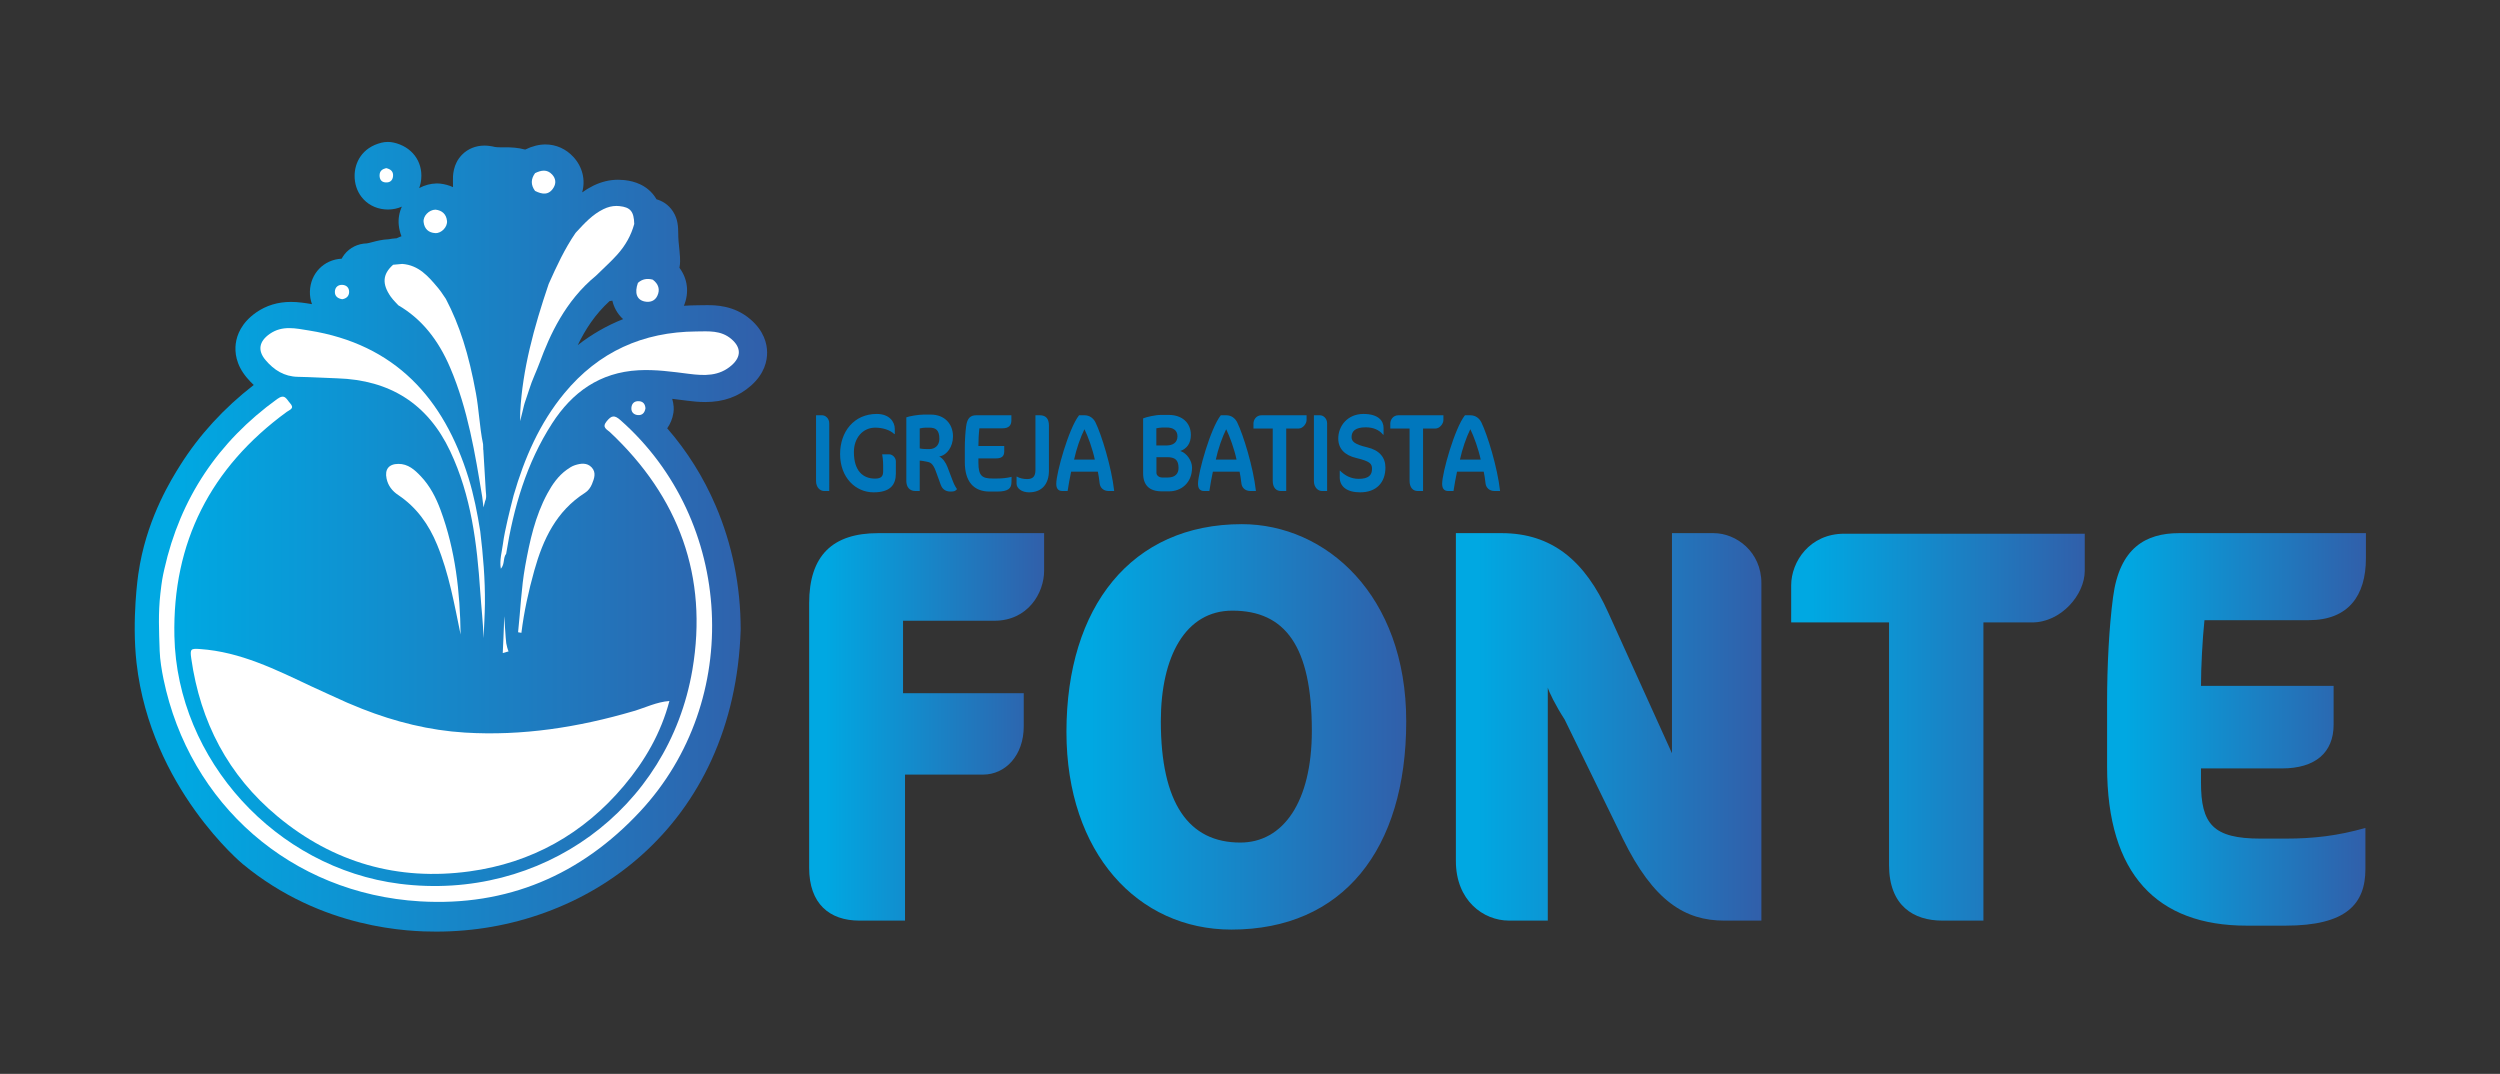 
<svg
   version="1.1"
   id="svg2"
   width="793.701"
   height="340.936"
   viewBox="0 0 793.701 340.936"
   sodipodi:docname="Logo Paulo Afonso Oficial.ai"
   xmlns:inkscape="http://www.inkscape.org/namespaces/inkscape"
   xmlns:sodipodi="http://sodipodi.sourceforge.net/DTD/sodipodi-0.dtd"
   xmlns="http://www.w3.org/2000/svg"
   xmlns:svg="http://www.w3.org/2000/svg">
  <rect x="0" y="0" width="793.701" height="340.936" fill="#333333" stroke="none"/>
  <defs
     id="defs6">
    <linearGradient
       x1="0"
       y1="0"
       x2="1"
       y2="0"
       gradientUnits="userSpaceOnUse"
       gradientTransform="matrix(55.962,0,0,-55.962,192.714,82.647)"
       spreadMethod="pad"
       id="linearGradient28">
      <stop
         style="stop-opacity:1;stop-color:#00a8e2"
         offset="0"
         id="stop22" />
      <stop
         style="stop-opacity:1;stop-color:#00a8e2"
         offset="0.071"
         id="stop24" />
      <stop
         style="stop-opacity:1;stop-color:#315faa"
         offset="1"
         id="stop26" />
    </linearGradient>
    <linearGradient
       x1="0"
       y1="0"
       x2="1"
       y2="0"
       gradientUnits="userSpaceOnUse"
       gradientTransform="matrix(80.926,0,0,-80.926,253.996,82.647)"
       spreadMethod="pad"
       id="linearGradient50">
      <stop
         style="stop-opacity:1;stop-color:#00a8e2"
         offset="0"
         id="stop44" />
      <stop
         style="stop-opacity:1;stop-color:#00a8e2"
         offset="0.071"
         id="stop46" />
      <stop
         style="stop-opacity:1;stop-color:#315faa"
         offset="1"
         id="stop48" />
    </linearGradient>
    <linearGradient
       x1="0"
       y1="0"
       x2="1"
       y2="0"
       gradientUnits="userSpaceOnUse"
       gradientTransform="matrix(72.762,0,0,-72.762,346.747,82.647)"
       spreadMethod="pad"
       id="linearGradient72">
      <stop
         style="stop-opacity:1;stop-color:#00a8e2"
         offset="0"
         id="stop66" />
      <stop
         style="stop-opacity:1;stop-color:#00a8e2"
         offset="0.071"
         id="stop68" />
      <stop
         style="stop-opacity:1;stop-color:#315faa"
         offset="1"
         id="stop70" />
    </linearGradient>
    <linearGradient
       x1="0"
       y1="0"
       x2="1"
       y2="0"
       gradientUnits="userSpaceOnUse"
       gradientTransform="matrix(69.923,0,0,-69.923,426.604,82.58)"
       spreadMethod="pad"
       id="linearGradient94">
      <stop
         style="stop-opacity:1;stop-color:#00a8e2"
         offset="0"
         id="stop88" />
      <stop
         style="stop-opacity:1;stop-color:#00a8e2"
         offset="0.071"
         id="stop90" />
      <stop
         style="stop-opacity:1;stop-color:#315faa"
         offset="1"
         id="stop92" />
    </linearGradient>
    <linearGradient
       x1="0"
       y1="0"
       x2="1"
       y2="0"
       gradientUnits="userSpaceOnUse"
       gradientTransform="matrix(61.641,0,0,-61.641,501.848,82.045)"
       spreadMethod="pad"
       id="linearGradient116">
      <stop
         style="stop-opacity:1;stop-color:#00a8e2"
         offset="0"
         id="stop110" />
      <stop
         style="stop-opacity:1;stop-color:#00a8e2"
         offset="0.071"
         id="stop112" />
      <stop
         style="stop-opacity:1;stop-color:#315faa"
         offset="1"
         id="stop114" />
    </linearGradient>
    <clipPath
       clipPathUnits="userSpaceOnUse"
       id="clipPath126">
      <path
         d="M 0,255.702 H 595.276 V 0 H 0 Z"
         id="path124" />
    </clipPath>
    <linearGradient
       x1="0"
       y1="0"
       x2="1"
       y2="0"
       gradientUnits="userSpaceOnUse"
       gradientTransform="matrix(150.623,0,0,-150.623,32.085,127.924)"
       spreadMethod="pad"
       id="linearGradient198">
      <stop
         style="stop-opacity:1;stop-color:#00a8e2"
         offset="0"
         id="stop192" />
      <stop
         style="stop-opacity:1;stop-color:#00a8e2"
         offset="0.071"
         id="stop194" />
      <stop
         style="stop-opacity:1;stop-color:#315faa"
         offset="1"
         id="stop196" />
    </linearGradient>
    <clipPath
       clipPathUnits="userSpaceOnUse"
       id="clipPath208">
      <path
         d="M 0,255.702 H 595.276 V 0 H 0 Z"
         id="path206" />
    </clipPath>
    <clipPath
       clipPathUnits="userSpaceOnUse"
       id="clipPath228">
      <path
         d="M 85.065,105.949 H 162.157 V 81.104 H 85.065 Z"
         id="path226" />
    </clipPath>
    <clipPath
       clipPathUnits="userSpaceOnUse"
       id="clipPath232">
      <path
         d="M 85.065,105.954 H 162.217 V 80.45 H 85.065 Z"
         id="path230" />
    </clipPath>
    <mask
       maskUnits="userSpaceOnUse"
       x="0"
       y="0"
       width="1"
       height="1"
       id="mask234">
      <g
         id="g260">
        <g
           clip-path="url(#clipPath228)"
           id="g258">
          <path
             d="m 85.065,105.954 h 77.151 V 80.45 H 85.065 Z"
             style="fill:#000000;fill-opacity:1;fill-rule:nonzero;stroke:none"
             id="path236" />
          <g
             id="g256">
            <g
               id="g238" />
            <g
               id="g254">
              <g
                 clip-path="url(#clipPath232)"
                 id="g252">
                <g
                   transform="translate(159.432,88.809)"
                   id="g242">
                  <path
                     d="m 0,0 c -3.02,-0.218 -5.725,-1.587 -8.568,-2.421 -13.119,-3.847 -26.46,-5.937 -40.14,-5.1 -8.441,0.515 -16.598,2.551 -24.474,5.652 -0.498,0.196 -0.947,0.447 -1.184,0.961 9.082,4.072 18.409,7.489 27.933,10.381 0.642,0.194 1.271,0.432 1.907,0.65 1.772,0.42 3.576,0.726 5.251,1.485 6.587,1.377 13.114,3.035 19.8,3.942 6.838,0.929 13.688,1.559 20.594,1.59 1.39,0.006 1.666,-0.319 1.596,-1.778 C 2.462,10.112 1.819,4.961 0,0"
                     style="fill:#ffffff;fill-opacity:1;fill-rule:nonzero;stroke:none"
                     id="path240" />
                </g>
                <g
                   transform="translate(103.109,46.815)"
                   id="g246">
                  <path
                     d="m 0,0 c -13.786,0 -26.4,4.663 -37.494,13.86 -11.601,9.618 -18.62,22.452 -20.861,38.145 -0.175,1.222 -0.25,2.066 0.263,2.656 0.427,0.493 1.072,0.56 1.648,0.56 0.298,0 0.657,-0.021 1.086,-0.051 9.17,-0.649 17.327,-4.505 25.215,-8.233 l 1.495,-0.706 c 1.689,-0.795 3.391,-1.562 5.093,-2.33 1.16,-0.521 2.321,-1.044 3.476,-1.575 0.604,-0.279 1.11,-0.464 1.617,-0.464 0.098,0 0.198,0.006 0.3,0.023 l 0.599,0.088 0.253,-0.551 c 0.103,-0.225 0.306,-0.373 0.747,-0.547 8.214,-3.234 16.365,-5.117 24.227,-5.598 1.968,-0.121 3.977,-0.181 5.971,-0.181 10.757,0 21.844,1.717 33.892,5.25 0.875,0.258 1.765,0.576 2.624,0.883 1.936,0.694 3.938,1.412 6.114,1.569 l 1.125,0.08 -0.286,-1.09 C 55.201,34.53 51.608,27.83 46.124,21.304 36.292,9.604 23.732,2.643 8.791,0.608 5.825,0.204 2.868,0 0,0"
                     style="fill:#ffffff;fill-opacity:1;fill-rule:nonzero;stroke:none"
                     id="path244" />
                </g>
                <g
                   transform="translate(46.664,102.843)"
                   id="g250">
                  <path
                     d="m 0,0 c -0.458,0 -1.53,0 -2.257,-0.838 -0.792,-0.913 -0.611,-2.181 -0.451,-3.298 2.271,-15.899 9.385,-28.904 21.145,-38.653 11.242,-9.32 24.029,-14.046 38.008,-14.046 2.904,0 5.898,0.208 8.899,0.616 15.146,2.062 27.878,9.118 37.843,20.976 5.564,6.62 9.209,13.424 11.142,20.8 l 0.572,2.18 -2.249,-0.162 c -2.285,-0.165 -4.339,-0.9 -6.325,-1.612 -0.889,-0.318 -1.727,-0.619 -2.581,-0.869 -11.975,-3.512 -22.987,-5.219 -33.664,-5.219 -1.978,0 -3.972,0.061 -5.924,0.18 -7.779,0.476 -15.847,2.341 -23.98,5.544 -0.256,0.1 -0.321,0.154 -0.331,0.165 l -0.506,1.097 -1.175,-0.207 c -0.062,-0.008 -0.122,-0.012 -0.181,-0.012 -0.36,0 -0.773,0.155 -1.281,0.389 -1.164,0.535 -2.331,1.062 -3.499,1.587 -1.666,0.751 -3.389,1.528 -5.064,2.316 l -1.497,0.707 C 18.689,-4.6 10.464,-0.712 1.144,-0.053 0.696,-0.021 0.33,0 0,0 m 0,-1.614 c 0.283,0 0.623,-0.02 1.03,-0.049 9.584,-0.678 17.962,-4.879 26.423,-8.863 2.842,-1.338 5.722,-2.596 8.576,-3.91 0.635,-0.291 1.267,-0.537 1.956,-0.537 0.137,0 0.275,0.01 0.417,0.031 0.237,-0.514 0.686,-0.765 1.184,-0.961 7.876,-3.101 16.033,-5.137 24.474,-5.653 2.014,-0.123 4.022,-0.183 6.022,-0.183 11.583,0 22.93,2.003 34.118,5.284 2.843,0.834 5.548,2.203 8.568,2.421 -1.989,-7.586 -5.815,-14.22 -10.817,-20.171 -9.645,-11.477 -22.004,-18.398 -36.825,-20.415 -2.943,-0.401 -5.839,-0.601 -8.681,-0.601 -13.601,0 -26.008,4.58 -36.978,13.674 C 7.65,-31.75 1.046,-19.012 -1.111,-3.908 -1.379,-2.028 -1.287,-1.614 0,-1.614"
                     style="fill:#1b1514;fill-opacity:1;fill-rule:nonzero;stroke:none"
                     id="path248" />
                </g>
              </g>
            </g>
          </g>
        </g>
      </g>
    </mask>
    <clipPath
       clipPathUnits="userSpaceOnUse"
       id="clipPath268">
      <path
         d="M 85.065,105.949 H 162.157 V 81.104 H 85.065 Z"
         id="path266" />
    </clipPath>
    <clipPath
       clipPathUnits="userSpaceOnUse"
       id="clipPath332">
      <path
         d="M 86.514,214.85 H 155.248 V 98.932 H 86.514 Z"
         id="path330" />
    </clipPath>
    <clipPath
       clipPathUnits="userSpaceOnUse"
       id="clipPath336">
      <path
         d="M 86.409,215.154 H 155.4 V 98.932 H 86.409 Z"
         id="path334" />
    </clipPath>
    <mask
       maskUnits="userSpaceOnUse"
       x="0"
       y="0"
       width="1"
       height="1"
       id="mask338">
      <g
         id="g380">
        <g
           clip-path="url(#clipPath332)"
           id="g378">
          <path
             d="M 86.409,215.154 H 155.4 V 98.932 H 86.409 Z"
             style="fill:#000000;fill-opacity:1;fill-rule:nonzero;stroke:none"
             id="path340" />
          <g
             id="g376">
            <g
               id="g342" />
            <g
               id="g374">
              <g
                 clip-path="url(#clipPath336)"
                 id="g372">
                <g
                   transform="translate(141.753,190.286)"
                   id="g346">
                  <path
                     d="m 0,0 c 1.689,1.661 3.461,3.247 5.046,5.001 1.858,2.056 3.241,4.431 3.99,7.13 C 9.333,12.126 9.63,12.12 9.928,12.118 13.286,12.1 12.991,12.526 13.062,9.027 13.095,7.412 13.368,5.804 13.461,4.188 13.507,3.403 13.646,2.505 12.637,2.103 11.183,1.766 11.183,1.766 9.103,1.333 5.999,1.362 3.114,-0.097 0,0"
                     style="fill:#ffffff;fill-opacity:1;fill-rule:nonzero;stroke:none"
                     id="path344" />
                </g>
                <g
                   transform="translate(123.728,184.403)"
                   id="g350">
                  <path
                     d="m 0,0 c -0.238,2.037 0.675,2.737 2.654,2.799 1.524,0.049 3.034,0.545 4.551,0.841 1.858,4.169 3.773,8.308 6.366,12.091 -1.337,-0.016 -2.649,0.005 -4,-0.271 -2.467,-0.504 -4.997,-0.712 -7.5,-1.047 -1.501,-0.202 -2.063,0.328 -2.11,1.949 -0.083,2.846 -0.123,5.322 0.196,8.502 0.222,2.211 0.032,3.287 0,4.304 -0.016,0.527 -0.316,0.39 -0.755,0.519 -2.343,0.694 -4.815,0.045 -7.115,0.606 -1.877,0.457 -2.213,-0.099 -2.189,-1.778 0.067,-4.706 -0.005,-9.414 0.041,-14.12 0.013,-1.324 -0.098,-2.044 -1.779,-2.382 -3.792,-0.762 -7.606,-1.404 -11.392,-2.176 -1.644,-0.335 -3.547,-0.181 -4.869,-1.599 3.88,-0.295 6.105,-3.028 8.355,-5.693 0.664,-0.786 1.196,-1.682 1.789,-2.527 2.412,0.416 4.829,0.806 7.235,1.258 1.22,0.23 2.016,0.161 2.01,-1.426 -0.037,-11.11 -0.021,-22.22 -0.045,-33.33 -10e-4,-0.334 -0.25,-0.667 -0.383,-1 0.011,-0.315 0.022,-0.63 0.033,-0.945 0.054,-0.089 0.117,-0.174 0.154,-0.268 0.007,-0.021 -0.081,-0.078 -0.126,-0.119 0.192,-3.241 0.383,-6.481 0.578,-9.722 0.048,-0.804 0.252,-1.617 -0.149,-2.393 -0.845,-0.682 -0.41,-1.632 -0.517,-2.468 -0.201,-1.572 0.413,-3.211 -0.387,-4.736 0.689,-5.739 1.184,-11.493 1.118,-17.278 -0.031,-2.739 -0.208,-5.479 -0.32,-8.217 0.155,-1.629 -0.839,-3.194 -0.267,-4.846 1.772,0.42 3.576,0.726 5.252,1.486 0.147,4.311 0.295,8.623 0.439,12.935 0.037,1.113 0.226,2.226 0.287,3.314 0.136,2.393 0.698,4.854 -0.332,7.209 -0.783,-1.005 -0.281,-2.453 -1.269,-3.565 -0.342,2.08 0.245,3.952 0.488,5.832 0.256,1.971 0.704,3.922 1.136,5.866 0.432,1.942 0.949,3.865 1.428,5.795 -0.678,0.688 -0.375,1.553 -0.379,2.338 -0.04,6.005 0.604,11.982 0.813,17.972 0.234,6.736 0.478,13.47 0.873,20.199 z"
                     style="fill:#ffffff;fill-opacity:1;fill-rule:nonzero;stroke:none"
                     id="path348" />
                </g>
                <g
                   transform="translate(93.744,192.451)"
                   id="g354">
                  <path
                     d="m 0,0 c -2.331,-2.094 -2.492,-4.276 -0.466,-7.18 0.499,-0.715 1.146,-1.325 1.726,-1.984 -1.596,-1.899 -3.948,-0.741 -5.864,-1.4 -0.473,-0.163 -0.797,0.529 -0.916,1.085 -0.529,2.47 -1.067,4.939 -1.63,7.402 -0.131,0.573 -0.185,1.169 0.533,1.186 C -4.373,-0.838 -2.308,0.484 0,0"
                     style="fill:#ffffff;fill-opacity:1;fill-rule:nonzero;stroke:none"
                     id="path352" />
                </g>
                <g
                   transform="translate(95.823,193.182)"
                   id="g358">
                  <path
                     d="m 0,0 -0.045,-0.004 -1.498,-0.138 -0.585,-0.053 -0.178,-0.016 -0.132,-0.12 c -2.538,-2.28 -2.712,-4.786 -0.548,-7.888 0.364,-0.521 0.797,-0.985 1.215,-1.433 0.185,-0.198 0.37,-0.395 0.548,-0.598 l 0.057,-0.065 0.076,-0.044 c 5.341,-3.113 9.353,-7.949 12.262,-14.786 4.172,-9.801 3.76,-10.735 5.443,-21.002 l 0.157,-0.961 0.264,-1.604 0.745,1.444 c 0.392,0.758 0.316,1.523 0.249,2.198 -0.015,0.158 -0.031,0.316 -0.041,0.473 -0.143,2.389 -0.284,4.776 -0.426,7.164 l -0.151,2.558 -0.007,0.112 -0.051,0.099 0.032,0.093 -0.002,0.07 -0.016,0.455 -0.017,0.491 -0.002,0.045 -0.009,0.045 c -0.445,2.128 1.46,-5.351 1.222,-3.22 -0.206,1.841 -0.419,3.744 -0.759,5.61 -1.717,9.426 -3.931,16.385 -7.178,22.564 l -0.016,0.031 -0.02,0.028 c -0.185,0.264 -0.364,0.533 -0.543,0.801 -0.394,0.592 -0.802,1.204 -1.275,1.765 L 8.623,-5.711 C 6.382,-3.055 4.065,-0.31 0.045,-0.003 Z m 0.004,-0.54 c 3.881,-0.295 6.105,-3.028 8.355,-5.693 0.664,-0.786 1.197,-1.682 1.79,-2.528 3.705,-7.05 5.706,-14.622 7.125,-22.41 0.731,-4.014 -1.295,1.586 -0.461,-2.404 0.011,-0.315 0.022,-0.63 0.034,-0.945 -0.045,-0.133 -0.035,-0.262 0.028,-0.387 0.192,-3.24 0.383,-6.481 0.577,-9.722 0.048,-0.804 0.252,-1.617 -0.149,-2.392 -1.771,10.792 -1.31,11.924 -5.636,22.087 -2.655,6.238 -6.487,11.544 -12.486,15.039 -0.58,0.659 -1.227,1.27 -1.726,1.984 -2.026,2.904 -1.865,5.086 0.466,7.18 0.694,0.064 1.389,0.127 2.083,0.191"
                     style="fill:#1b1514;fill-opacity:1;fill-rule:nonzero;stroke:none"
                     id="path356" />
                </g>
                <g
                   transform="translate(95.349,183.708)"
                   id="g362">
                  <path
                     d="m 0,0 c 5.512,-3.234 9.646,-8.224 12.636,-15.25 2.927,-6.877 3.688,-9.709 4.403,-14.057 l -0.223,3.75 c -0.067,0.185 -0.08,0.379 -0.036,0.573 l -0.031,0.863 c -0.272,1.264 -0.333,1.798 0.157,2.025 0.131,0.06 0.244,0.07 0.357,0.047 -0.014,0.079 -0.029,0.163 -0.046,0.255 -1.696,9.311 -3.876,16.176 -7.071,22.256 C 9.994,0.672 9.811,0.946 9.629,1.219 9.232,1.814 8.858,2.377 8.422,2.894 L 8.273,3.068 C 6.089,5.658 4.025,8.105 0.481,8.394 L -1.375,8.224 C -3.388,6.342 -3.457,4.49 -1.63,1.87 -1.312,1.413 -0.925,0.999 -0.516,0.561 -0.343,0.375 -0.168,0.189 0,0 m 17.243,-40.929 -0.685,4.168 c -0.289,1.765 -0.517,3.255 -0.717,4.561 -0.969,6.346 -1.261,8.262 -4.69,16.318 C 8.287,-9.155 4.349,-4.401 -0.888,-1.35 l -0.207,0.151 c -0.233,0.266 -0.415,0.459 -0.595,0.653 -0.439,0.47 -0.881,0.945 -1.264,1.494 -2.317,3.321 -2.11,6.132 0.63,8.595 L -2.06,9.782 0.512,10.01 0.557,10.007 C 4.805,9.683 7.195,6.85 9.507,4.109 L 9.655,3.934 C 10.159,3.337 10.588,2.691 10.968,2.119 11.167,1.82 11.333,1.573 11.502,1.33 L 11.57,1.223 c 3.279,-6.24 5.509,-13.246 7.236,-22.727 0.342,-1.876 0.555,-3.78 0.761,-5.621 0.037,-0.33 0.1,-0.895 -0.429,-1 -0.248,-0.05 -0.402,-0.046 -0.565,0.209 l 0.001,-0.012 0.426,-7.163 c 0.009,-0.151 0.024,-0.301 0.039,-0.451 0.071,-0.713 0.159,-1.599 -0.307,-2.499 z"
                     style="fill:#1b1514;fill-opacity:1;fill-rule:nonzero;stroke:none"
                     id="path360" />
                </g>
                <g
                   transform="translate(146.825,206.987)"
                   id="g366">
                  <path
                     d="m 0,0 v 0 c -1.078,0 -2.135,-0.26 -3.23,-0.795 -2.617,-1.278 -4.527,-3.348 -6.374,-5.35 L -9.92,-6.487 -9.947,-6.516 -9.969,-6.548 c -2.606,-3.801 -4.521,-7.929 -6.414,-12.176 -3.575,-10.52 -5.796,-20.505 -6.807,-30.572 l -0.184,-1.823 1.14,1.434 c 0.534,0.672 0.8,1.421 1.007,2.07 0.346,1.081 0.678,2.168 1.009,3.254 0.677,2.219 1.378,4.514 2.19,6.717 2.367,6.427 6.018,14.568 13.298,20.527 0.552,0.54 1.076,1.04 1.601,1.541 1.175,1.123 2.391,2.285 3.504,3.515 1.982,2.194 3.364,4.666 4.108,7.347 l 0.022,0.078 -0.002,0.08 C 4.42,-1.425 3.498,-0.327 0.706,-0.037 0.47,-0.013 0.233,0 0,0 m 0,-0.538 c 0.214,0 0.431,-0.011 0.65,-0.034 2.505,-0.261 3.24,-1.151 3.315,-3.998 -0.749,-2.7 -2.132,-5.074 -3.989,-7.13 -1.586,-1.754 -3.358,-3.341 -5.047,-5.001 -6.704,-5.488 -10.546,-12.841 -13.462,-20.757 -1.208,-3.28 -2.141,-6.661 -3.206,-9.993 -0.212,-0.664 -0.454,-1.318 -0.916,-1.899 1.047,10.421 3.407,20.524 6.763,30.407 1.858,4.169 3.773,8.307 6.367,12.091 1.956,2.114 3.861,4.27 6.531,5.574 0.976,0.476 1.955,0.74 2.994,0.74"
                     style="fill:#1b1514;fill-opacity:1;fill-rule:nonzero;stroke:none"
                     id="path364" />
                </g>
                <g
                   transform="translate(146.825,205.911)"
                   id="g370">
                  <path
                     d="M 0,0 C -0.91,0 -1.812,-0.224 -2.759,-0.686 -5.192,-1.874 -6.95,-3.778 -8.81,-5.793 l -0.321,-0.349 c -2.504,-3.663 -4.397,-7.743 -6.27,-11.944 -3.036,-8.947 -5.095,-17.564 -6.245,-26.186 0.134,0.436 0.268,0.872 0.401,1.308 0.681,2.231 1.386,4.538 2.207,6.769 2.415,6.554 6.145,14.863 13.625,20.986 0.485,0.48 1.014,0.986 1.543,1.49 1.16,1.109 2.361,2.256 3.445,3.456 1.851,2.048 3.145,4.347 3.849,6.836 C 3.348,-0.9 2.805,-0.261 0.594,-0.031 0.393,-0.01 0.194,0 0,0 m -24.092,-51.809 0.366,3.642 c 1.016,10.115 3.251,20.155 6.833,30.693 1.924,4.319 3.852,8.473 6.48,12.307 l 0.078,0.101 0.334,0.362 c 1.888,2.045 3.831,4.148 6.534,5.469 1.422,0.694 2.797,0.955 4.227,0.81 3.071,-0.32 4.191,-1.639 4.28,-5.041 L 5.042,-3.548 5.021,-3.708 C 4.234,-6.545 2.812,-9.09 0.773,-11.345 c -1.12,-1.239 -2.338,-2.402 -3.516,-3.528 -0.543,-0.52 -1.063,-1.017 -1.611,-1.553 -7.215,-5.907 -10.826,-13.964 -13.17,-20.327 -0.801,-2.173 -1.495,-4.444 -2.165,-6.64 -0.347,-1.137 -0.68,-2.227 -1.025,-3.31 -0.222,-0.694 -0.508,-1.497 -1.098,-2.24 z"
                     style="fill:#1b1514;fill-opacity:1;fill-rule:nonzero;stroke:none"
                     id="path368" />
                </g>
              </g>
            </g>
          </g>
        </g>
      </g>
    </mask>
    <clipPath
       clipPathUnits="userSpaceOnUse"
       id="clipPath388">
      <path
         d="M 86.514,214.85 H 155.248 V 98.932 H 86.514 Z"
         id="path386" />
    </clipPath>
  </defs>
  <sodipodi:namedview
     id="namedview4"
     pagecolor="#ffffff"
     bordercolor="#000000"
     borderopacity="0.25"
     inkscape:showpageshadow="2"
     inkscape:pageopacity="0.0"
     inkscape:pagecheckerboard="0"
     inkscape:deskcolor="#d1d1d1" />
  <g
     id="g8"
     inkscape:groupmode="layer"
     inkscape:label="Logo Paulo Afonso Oficial"
     transform="matrix(1.333,0,0,-1.333,0,340.936)">
    <g
       id="g10">
      <g
         id="g12">
        <g
           id="g18">
          <g
             id="g20">
            <path
               d="m 209.16,128.787 c -10.886,0 -16.446,-5.349 -16.446,-16.717 v 0 -62.992 c 0,-8.559 4.851,-12.572 11.95,-12.572 v 0 h 10.884 v 34.773 h 18.575 c 5.325,0 9.702,4.547 9.702,11.502 v 0 7.89 h -28.749 v 17.253 h 21.769 c 7.927,0 11.831,6.553 11.831,11.903 v 0 8.96 z"
               style="fill:url(#linearGradient28);stroke:none"
               id="path30" />
          </g>
        </g>
      </g>
    </g>
    <g
       id="g32">
      <g
         id="g34">
        <g
           id="g40">
          <g
             id="g42">
            <path
               d="m 253.995,81.443 c 0,-28.888 17.037,-47.076 39.281,-47.076 v 0 c 26.501,0 41.645,18.99 41.645,49.617 v 0 c 0,30.092 -19.166,46.943 -39.161,46.943 v 0 c -26.265,0 -41.765,-19.659 -41.765,-49.484 m 22.48,2.541 c 0,15.515 5.916,26.347 17.037,26.347 v 0 c 12.541,0 18.93,-8.426 18.93,-28.621 v 0 c 0,-16.985 -6.862,-26.615 -17.037,-26.615 v 0 c -12.305,0 -18.93,9.363 -18.93,28.889"
               style="fill:url(#linearGradient50);stroke:none"
               id="path52" />
          </g>
        </g>
      </g>
    </g>
    <g
       id="g54">
      <g
         id="g56">
        <g
           id="g62">
          <g
             id="g64">
            <path
               d="M 398.213,128.787 V 76.361 l -15.143,33.435 c -5.561,12.438 -13.489,18.991 -25.438,18.991 v 0 H 346.747 V 50.683 c 0,-9.362 6.507,-14.177 12.66,-14.177 v 0 h 9.228 v 55.503 c 0.237,-0.936 1.775,-4.146 4.023,-7.624 v 0 L 386.5,56.032 c 7.335,-14.979 14.908,-19.526 24.136,-19.526 v 0 h 8.874 v 80.379 c 0,7.489 -6.035,11.902 -11.358,11.902 v 0 z"
               style="fill:url(#linearGradient72);stroke:none"
               id="path74" />
          </g>
        </g>
      </g>
    </g>
    <g
       id="g76">
      <g
         id="g78">
        <g
           id="g84">
          <g
             id="g86">
            <path
               d="m 439.263,128.653 c -8.282,0 -12.659,-6.687 -12.659,-12.304 v 0 -8.827 h 23.308 V 49.746 c 0,-9.763 5.915,-13.24 12.659,-13.24 v 0 h 9.82 v 71.016 h 11.595 c 6.861,0 12.54,6.554 12.54,12.305 v 0 8.826 z"
               style="fill:url(#linearGradient94);stroke:none"
               id="path96" />
          </g>
        </g>
      </g>
    </g>
    <g
       id="g98">
      <g
         id="g100">
        <g
           id="g106">
          <g
             id="g108">
            <path
               d="m 519.003,128.787 c -7.927,0 -14.197,-3.476 -15.736,-15.246 v 0 c -0.946,-7.089 -1.42,-16.45 -1.42,-24.876 v 0 -15.514 c 0,-25.545 11.832,-37.849 33.246,-37.849 v 0 h 9.229 c 14.434,0 19.048,5.083 19.048,13.509 v 0 9.762 c -6.625,-1.872 -12.305,-2.541 -19.048,-2.541 v 0 h -5.916 c -11.358,0 -14.197,3.478 -14.197,13.374 v 0 3.344 h 19.285 c 7.926,0 12.304,3.745 12.304,10.432 v 0 9.227 h -31.589 c 0,4.415 0.354,11.102 0.828,15.649 v 0 h 24.846 c 9.464,0 13.605,5.885 13.605,14.711 v 0 6.018 z"
               style="fill:url(#linearGradient116);stroke:none"
               id="path118" />
          </g>
        </g>
      </g>
    </g>
    <g
       id="g120">
      <g
         id="g122"
         clip-path="url(#clipPath126)">
        <g
           id="g128"
           transform="translate(196.29,138.822)">
          <path
             d="m 0,0 c -0.932,0 -1.934,0.816 -1.934,2.396 v 15.645 h 1.444 c 0.816,0 1.701,-0.764 1.701,-1.923 V 0 Z"
             style="fill:#0077bd;fill-opacity:1;fill-rule:nonzero;stroke:none"
             id="path130" />
        </g>
        <g
           id="g132"
           transform="translate(208.055,138.506)">
          <path
             d="m 0,0 c -4.241,0 -7.969,3.476 -7.969,9.112 0,5.32 3.286,9.56 8.738,9.56 2.982,0 4.287,-1.869 4.287,-3.555 V 13.879 H 4.939 c -1.071,1.027 -2.865,1.528 -4.543,1.528 -2.959,0 -5.079,-2.449 -5.079,-5.794 0,-4.556 2.19,-6.347 5.056,-6.347 1.538,0 1.91,0.658 1.91,1.712 v 1.448 c 0,1.159 -0.139,2.107 -0.233,2.634 h 1.632 c 0.885,0 1.63,-0.87 1.63,-1.66 V 4.503 C 5.312,1.791 3.984,0 0,0"
             style="fill:#0077bd;fill-opacity:1;fill-rule:nonzero;stroke:none"
             id="path134" />
        </g>
        <g
           id="g136"
           transform="translate(220.471,153.913)">
          <path
             d="M 0,0 C -0.303,0 -1.072,-0.079 -1.421,-0.184 V -4.951 C -0.722,-5.109 0,-5.109 0.862,-5.109 c 1.305,0 2.4,0.842 2.4,2.449 C 3.262,-0.474 2.283,0 0.885,0 Z m 5.918,-15.223 c -1.025,0 -1.91,0.448 -2.33,1.607 L 2.4,-10.35 c -0.722,1.975 -1.398,2.107 -2.237,2.265 -0.699,0.131 -1.258,0.237 -1.584,0.237 v -7.243 h -1.025 c -1.422,0 -2.167,0.975 -2.167,2.423 V 2.449 c 0.675,0.29 2.912,0.659 4.1,0.659 h 1.771 c 3.169,0 5.243,-2.16 5.243,-5.189 0,-2.449 -1.421,-4.477 -3.286,-4.793 0.863,-0.395 1.585,-1.475 1.981,-2.528 l 1.282,-3.371 c 0.396,-1.054 0.792,-1.554 0.978,-1.87 -0.373,-0.448 -0.652,-0.58 -1.538,-0.58"
             style="fill:#0077bd;fill-opacity:1;fill-rule:nonzero;stroke:none"
             id="path138" />
        </g>
        <g
           id="g140"
           transform="translate(240.903,140.929)">
          <path
             d="m 0,0 c -0.023,-1.449 -0.676,-2.239 -3.472,-2.239 h -1.701 c -3.891,0 -5.941,2.424 -5.941,7.032 v 3.345 c 0,1.712 0.116,3.634 0.302,5.083 0.257,2.159 1.143,2.713 2.447,2.713 h 8.342 v -1.212 c 0,-1.264 -0.676,-1.896 -2.144,-1.896 H -7.643 C -7.806,11.509 -7.875,9.745 -7.875,8.612 h 6.151 v -1.29 c 0,-1.186 -0.652,-1.659 -1.934,-1.659 H -7.875 V 4.609 c 0,-3.134 0.908,-3.74 3.378,-3.74 h 1.025 c 1.165,0 2.353,0.106 3.495,0.395 z"
             style="fill:#0077bd;fill-opacity:1;fill-rule:nonzero;stroke:none"
             id="path142" />
        </g>
        <g
           id="g144"
           transform="translate(245.072,138.506)">
          <path
             d="M 0,0 C -1.748,0 -2.959,0.974 -2.959,2.081 V 3.74 h 0.116 c 0.513,-0.343 1.445,-0.58 2.401,-0.58 1.444,0 1.98,0.712 1.98,2.16 V 18.356 H 2.61 c 1.421,0 2.143,-0.842 2.143,-2.449 V 5.162 C 4.753,2.212 3.285,0 0,0"
             style="fill:#0077bd;fill-opacity:1;fill-rule:nonzero;stroke:none"
             id="path146" />
        </g>
        <g
           id="g148"
           transform="translate(258.282,153.544)">
          <path
             d="M 0,0 C -0.932,-1.87 -1.934,-4.741 -2.47,-7.243 H 2.47 C 1.934,-4.714 0.839,-1.686 0,0 m 5.779,-14.722 c -1.328,0 -2.028,0.869 -2.144,1.738 -0.14,1.185 -0.28,2.107 -0.443,2.871 h -6.36 c -0.327,-1.528 -0.606,-3.082 -0.839,-4.609 h -1.235 c -1.049,0 -1.468,0.632 -1.468,1.738 0,2.608 2.982,13.221 5.429,16.302 h 1.304 c 1.282,0 2.144,-0.79 2.587,-1.659 1.444,-2.923 3.844,-10.693 4.473,-16.381 z"
             style="fill:#0077bd;fill-opacity:1;fill-rule:nonzero;stroke:none"
             id="path150" />
        </g>
        <g
           id="g152"
           transform="translate(277.967,146.881)">
          <path
             d="m 0,0 h -2.54 v -3.713 c 0,-0.633 0.606,-1.133 1.398,-1.133 h 1.305 c 1.724,0 2.563,0.895 2.563,2.265 C 2.726,-0.632 1.864,0 0,0 m 0,7.058 h -1.188 c -0.396,0 -0.932,-0.105 -1.375,-0.184 V 2.792 h 2.446 c 1.422,0 2.587,0.632 2.587,2.186 0,1.58 -1.282,2.08 -2.47,2.08 M 0.466,-8.138 h -1.724 c -2.983,0 -4.45,1.475 -4.45,4.293 V 9.244 c 0.769,0.316 2.889,0.817 4.217,0.817 h 1.934 c 3.052,0 5.219,-1.818 5.219,-4.768 0,-2.001 -0.955,-3.292 -2.54,-3.818 1.608,-0.5 2.82,-2.371 2.82,-3.951 0,-3.634 -2.564,-5.662 -5.476,-5.662"
             style="fill:#0077bd;fill-opacity:1;fill-rule:nonzero;stroke:none"
             id="path154" />
        </g>
        <g
           id="g156"
           transform="translate(292.039,153.544)">
          <path
             d="M 0,0 C -0.933,-1.87 -1.935,-4.741 -2.47,-7.243 H 2.47 C 1.934,-4.714 0.839,-1.686 0,0 m 5.778,-14.722 c -1.328,0 -2.027,0.869 -2.143,1.738 -0.14,1.185 -0.281,2.107 -0.444,2.871 h -6.36 c -0.326,-1.528 -0.606,-3.082 -0.839,-4.609 h -1.235 c -1.048,0 -1.468,0.632 -1.468,1.738 0,2.608 2.982,13.221 5.429,16.302 h 1.305 c 1.282,0 2.144,-0.79 2.586,-1.659 1.445,-2.923 3.845,-10.693 4.474,-16.381 z"
             style="fill:#0077bd;fill-opacity:1;fill-rule:nonzero;stroke:none"
             id="path158" />
        </g>
        <g
           id="g160"
           transform="translate(309.277,153.703)">
          <path
             d="m 0,0 h -2.936 v -14.88 h -1.281 c -1.118,0 -1.933,0.816 -1.933,2.422 V 0 h -4.591 v 1.185 c 0,0.869 0.629,1.975 1.934,1.975 H 1.911 V 2.028 C 1.911,1.159 1.049,0 0,0"
             style="fill:#0077bd;fill-opacity:1;fill-rule:nonzero;stroke:none"
             id="path162" />
        </g>
        <g
           id="g164"
           transform="translate(314.868,138.822)">
          <path
             d="m 0,0 c -0.933,0 -1.935,0.816 -1.935,2.396 v 15.645 h 1.446 c 0.815,0 1.7,-0.764 1.7,-1.923 L 1.211,0 Z"
             style="fill:#0077bd;fill-opacity:1;fill-rule:nonzero;stroke:none"
             id="path166" />
        </g>
        <g
           id="g168"
           transform="translate(323.953,138.506)">
          <path
             d="M 0,0 C -3.215,0 -4.869,1.422 -4.869,3.555 V 5.162 H -4.8 c 1.072,-1.08 2.517,-1.949 4.45,-1.949 2.401,0 3.169,0.922 3.169,2.37 0,1.238 -0.419,1.791 -3.798,2.607 -2.703,0.659 -4.24,2.186 -4.24,4.636 0,3.002 2.237,5.846 5.989,5.846 3.727,0 4.799,-1.79 4.799,-3.292 V 13.721 H 5.476 c -0.979,1.185 -2.4,1.765 -4.148,1.765 -2.47,0 -3.378,-0.922 -3.378,-2.318 0,-1.08 0.745,-1.738 3.728,-2.449 C 4.59,10.034 6.012,8.322 6.012,5.899 6.012,2.344 3.868,0 0,0"
             style="fill:#0077bd;fill-opacity:1;fill-rule:nonzero;stroke:none"
             id="path170" />
        </g>
        <g
           id="g172"
           transform="translate(341.869,153.703)">
          <path
             d="m 0,0 h -2.936 v -14.88 h -1.281 c -1.118,0 -1.933,0.816 -1.933,2.422 V 0 h -4.591 v 1.185 c 0,0.869 0.629,1.975 1.934,1.975 H 1.911 V 2.028 C 1.911,1.159 1.049,0 0,0"
             style="fill:#0077bd;fill-opacity:1;fill-rule:nonzero;stroke:none"
             id="path174" />
        </g>
        <g
           id="g176"
           transform="translate(350.187,153.544)">
          <path
             d="M 0,0 C -0.933,-1.87 -1.935,-4.741 -2.47,-7.243 H 2.47 C 1.934,-4.714 0.839,-1.686 0,0 m 5.778,-14.722 c -1.328,0 -2.027,0.869 -2.143,1.738 -0.14,1.185 -0.281,2.107 -0.444,2.871 h -6.36 c -0.326,-1.528 -0.606,-3.082 -0.839,-4.609 h -1.235 c -1.048,0 -1.468,0.632 -1.468,1.738 0,2.608 2.982,13.221 5.429,16.302 h 1.305 c 1.282,0 2.144,-0.79 2.586,-1.659 1.445,-2.923 3.845,-10.693 4.474,-16.381 z"
             style="fill:#0077bd;fill-opacity:1;fill-rule:nonzero;stroke:none"
             id="path178" />
        </g>
      </g>
    </g>
    <g
       id="g180">
      <g
         id="g182">
        <g
           id="g188">
          <g
             id="g190">
            <path
               d="m 90.844,221.776 c -4.68,-1.161 -6.368,-4.803 -6.388,-7.825 v 0 c -0.013,-1.901 0.547,-3.649 1.618,-5.055 v 0 c 1.319,-1.73 3.288,-2.794 5.543,-2.997 v 0 c 0.268,-0.024 0.539,-0.036 0.803,-0.036 v 0 c 1.184,0 2.292,0.25 3.29,0.692 v 0 c -0.639,-1.419 -0.9,-2.97 -0.728,-4.492 v 0 c 0.104,-0.913 0.322,-1.773 0.638,-2.568 v 0 c -0.374,-0.133 -0.754,-0.287 -1.138,-0.477 v 0 l -1.033,-0.095 c -0.295,-0.027 -0.587,-0.073 -0.873,-0.141 v 0 c -1.58,-0.067 -2.941,-0.427 -3.961,-0.698 v 0 c -0.438,-0.116 -1.039,-0.276 -1.248,-0.287 v 0 c -2.127,-0.05 -4.077,-1.015 -5.347,-2.645 v 0 c -0.221,-0.285 -0.443,-0.619 -0.646,-1 v 0 c -4.228,-0.217 -7.447,-3.495 -7.563,-7.796 v 0 c -0.03,-1.074 0.147,-2.095 0.494,-3.032 v 0 c -0.034,0.005 -0.069,0.011 -0.102,0.017 v 0 c -1.459,0.243 -3.112,0.518 -4.923,0.518 v 0 c -3.087,0 -5.866,-0.844 -8.259,-2.51 v 0 c -3.543,-2.467 -4.604,-5.393 -4.869,-7.411 v 0 c -0.259,-1.977 -0.014,-4.989 2.634,-8.123 v 0 c 0.53,-0.627 1.078,-1.209 1.644,-1.741 v 0 C 53.3,158.545 47.445,152.147 42.897,144.924 v 0 c -2.077,-3.296 -7.406,-11.881 -9.552,-23.432 v 0 c -0.197,-1.059 -0.329,-1.941 -0.409,-2.471 v 0 c 0,0 -1.604,-10.741 -0.408,-21.208 v 0 C 35.927,68.043 57.832,49.959 57.832,49.959 v 0 C 76.727,34.36 97.775,33.886 103.899,33.886 v 0 c 8.936,0 17.669,1.531 25.957,4.549 v 0 c 8.587,3.129 16.306,7.719 22.941,13.644 v 0 c 7.05,6.298 12.647,13.911 16.635,22.629 v 0 c 4.249,9.29 6.595,19.705 6.974,30.955 v 0 c 0.003,0.074 0.004,0.148 0.004,0.222 v 0 c -0.014,10.348 -2.023,20.264 -5.972,29.473 v 0 c -2.903,6.771 -6.769,12.93 -11.528,18.402 v 0 c 0.742,1.046 1.263,2.294 1.481,3.689 v 0 c 0.074,0.476 0.094,0.959 0.059,1.44 v 0 c -0.048,0.66 -0.172,1.288 -0.349,1.888 v 0 c 0.861,-0.101 1.734,-0.212 2.624,-0.325 v 0 l 0.968,-0.123 c 1.237,-0.156 2.714,-0.316 4.279,-0.316 v 0 c 4.373,0 7.947,1.286 10.924,3.93 v 0 c 3.187,2.832 3.832,5.866 3.811,7.913 v 0 c -0.021,2.055 -0.732,5.09 -4.006,7.885 v 0 c -3.923,3.348 -8.426,3.348 -10.35,3.348 v 0 c -0.452,0 -0.884,-0.007 -1.302,-0.015 v 0 c -0.284,-0.005 -0.569,-0.01 -0.852,-0.012 v 0 c -1.119,-0.008 -2.222,-0.05 -3.311,-0.122 v 0 c 1.315,3.144 0.89,6.439 -1.063,9.052 v 0 c 0.223,1.125 0.164,2.075 0.128,2.623 v 0 l -0.008,0.122 c -0.048,0.841 -0.131,1.618 -0.21,2.37 v 0 c -0.086,0.81 -0.167,1.576 -0.179,2.23 v 0 c -0.006,0.261 -0.009,0.499 -0.012,0.716 v 0 c -0.022,1.639 -0.046,3.496 -1.253,5.351 v 0 c -1.11,1.706 -2.596,2.515 -3.922,2.899 v 0 c -0.242,0.42 -0.526,0.831 -0.858,1.229 v 0 c -2.407,2.883 -5.831,3.239 -6.956,3.356 v 0 c -0.006,0 -0.013,0.001 -0.02,0.002 v 0 c -0.442,0.044 -0.886,0.066 -1.322,0.066 v 0 c -2,0 -3.918,-0.458 -5.865,-1.399 v 0 c -0.01,-0.006 -0.021,-0.01 -0.031,-0.016 v 0 c -0.964,-0.472 -1.842,-1.014 -2.66,-1.59 v 0 c 0.831,2.919 0.11,6.043 -2.074,8.423 v 0 c -1.767,1.927 -4.13,2.988 -6.652,2.988 v 0 c -1.559,0 -3.144,-0.398 -4.845,-1.219 v 0 c -0.001,0 -0.001,0 -0.002,0 v 0 c -0.022,0.003 -0.042,0.01 -0.065,0.014 v 0 c -1.705,0.461 -3.287,0.527 -4.746,0.527 v 0 c -0.18,0 -0.36,-0.001 -0.54,-0.002 v 0 c -0.158,-10e-4 -0.314,-0.002 -0.472,-0.002 v 0 c -0.283,0 -1.039,0 -1.346,0.076 v 0 c -0.922,0.224 -1.753,0.333 -2.54,0.333 v 0 c -2.055,0 -3.941,-0.765 -5.313,-2.156 v 0 c -2.237,-2.269 -2.197,-5.131 -2.181,-6.208 v 0 c 0.007,-0.507 0.011,-1.018 0.016,-1.529 v 0 c -0.927,0.423 -1.948,0.712 -3.046,0.839 v 0 c -0.242,0.027 -0.486,0.042 -0.729,0.042 v 0 c -0.048,0 -0.095,-0.001 -0.143,-0.002 v 0 c -1.447,-0.032 -2.865,-0.42 -4.138,-1.108 v 0 c 0.254,0.686 0.422,1.422 0.489,2.198 v 0 c 0.367,4.219 -2.28,7.694 -6.586,8.647 v 0 c -0.452,0.1 -0.911,0.15 -1.37,0.15 v 0 c -0.513,0 -1.026,-0.062 -1.528,-0.186 m 54.33,-37.728 c 0.228,0.034 0.45,0.073 0.67,0.113 v 0 c 0.213,-0.906 0.537,-1.667 0.878,-2.277 v 0 c 0.451,-0.806 1.02,-1.518 1.687,-2.124 v 0 c -3.869,-1.534 -7.474,-3.599 -10.802,-6.192 v 0 c 1.826,3.762 4.107,7.301 7.567,10.48"
               style="fill:url(#linearGradient198);stroke:none"
               id="path200" />
          </g>
        </g>
      </g>
    </g>
    <g
       id="g202">
      <g
         id="g204"
         clip-path="url(#clipPath208)">
        <g
           id="g210"
           transform="translate(151.932,188.39)">
          <path
             d="M 0,0 C 1.029,0.937 2.224,1.12 3.534,0.771 4.898,-0.248 5.346,-1.594 4.61,-3.114 4.035,-4.303 2.894,-4.702 1.597,-4.43 -0.274,-4.038 -0.856,-2.387 0,0"
             style="fill:#ffffff;fill-opacity:1;fill-rule:nonzero;stroke:none"
             id="path212" />
        </g>
        <g
           id="g214"
           transform="translate(153.728,158.531)">
          <path
             d="m 0,0 c -0.167,-1.069 -0.753,-1.705 -1.783,-1.629 -0.994,0.074 -1.655,0.707 -1.567,1.759 0.084,1.001 0.696,1.609 1.763,1.558 C -0.505,1.635 -0.069,0.946 0,0"
             style="fill:#ffffff;fill-opacity:1;fill-rule:nonzero;stroke:none"
             id="path216" />
        </g>
        <g
           id="g218"
           transform="translate(38.197,114.405)">
          <path
             d="m 0,0 c 0.348,3.088 0.51,3.881 0.941,5.801 3.802,16.927 12.819,30.363 26.884,40.531 1.85,1.337 2.184,-0.046 3.044,-0.972 1.199,-1.293 -0.066,-1.582 -0.772,-2.097 C 11.989,30.031 2.856,12.219 3.339,-10.162 c 0.637,-29.482 24.244,-55.237 53.649,-58.97 33.67,-4.275 64.067,17.637 69.728,51.003 3.758,22.148 -3.202,41.114 -19.631,56.554 -0.743,0.698 -2.011,1.112 -0.785,2.606 1.156,1.411 1.848,1.529 3.288,0.258 27.095,-23.917 29.305,-66.75 4.679,-93.189 -14.141,-15.183 -31.705,-22.648 -52.435,-21.415 -30.694,1.826 -54.908,23.114 -61.085,52.929 -0.419,2.017 -0.844,4.599 -0.914,6.712 C -0.324,-8.89 -0.533,-4.723 0,0"
             style="fill:#ffffff;fill-opacity:1;fill-rule:nonzero;stroke:none"
             id="path220" />
        </g>
        <g
           id="g222">
          <g
             id="g224" />
          <g
             id="g262"
             mask="url(#mask234)">
            <g
               id="g264" />
            <g
               id="g276">
              <g
                 clip-path="url(#clipPath268)"
                 id="g274">
                <g
                   transform="translate(85.065,87.901)"
                   id="g272">
                  <path
                     d="m 0,0 c 9.083,4.072 18.41,7.488 27.933,10.38 0.643,0.195 1.272,0.433 1.907,0.651 1.772,0.42 3.576,0.726 5.251,1.486 6.587,1.376 13.115,3.033 19.801,3.941 6.838,0.928 13.687,1.56 20.594,1.59 1.389,0.006 1.666,-0.319 1.595,-1.778 C 76.828,11.02 76.186,5.869 74.366,0.908 71.346,0.69 68.641,-0.68 65.798,-1.513 52.679,-5.36 39.338,-7.451 25.658,-6.614"
                     style="fill:#ffffff;fill-opacity:1;fill-rule:nonzero;stroke:none"
                     id="path270" />
                </g>
              </g>
            </g>
          </g>
        </g>
        <g
           id="g278"
           transform="translate(114.374,129.273)">
          <path
             d="m 0,0 c 0.69,-5.739 1.184,-11.493 1.119,-17.278 -0.032,-2.74 -0.209,-5.479 -0.321,-8.218 -0.101,3.541 -0.542,7.355 -0.789,11.033 -0.774,11.516 -2.15,22.885 -7.165,33.497 -5.357,11.337 -14.404,16.95 -26.855,17.352 -3.141,0.102 -6.279,0.299 -9.419,0.357 -3.261,0.06 -5.699,1.62 -7.707,3.997 -1.955,2.314 -1.508,4.479 1.013,6.235 2.993,2.083 6.181,1.308 9.33,0.806 20.492,-3.265 32.132,-16.1 38.007,-35.115 C -1.507,8.524 -0.684,4.276 0,0"
             style="fill:#ffffff;fill-opacity:1;fill-rule:nonzero;stroke:none"
             id="path280" />
        </g>
        <g
           id="g282"
           transform="translate(120.551,123.875)">
          <path
             d="m 0,0 c -0.783,-1.004 -0.281,-2.452 -1.268,-3.564 -0.343,2.08 0.244,3.952 0.488,5.832 0.255,1.971 0.703,3.922 1.136,5.866 0.431,1.942 0.948,3.864 1.428,5.795 2.565,8.828 6.159,17.148 12.081,24.314 8.145,9.857 18.699,14.614 31.431,14.705 2.899,0.021 5.843,0.33 8.341,-1.803 2.326,-1.986 2.389,-4.195 0.098,-6.23 C 50.714,42.23 47.176,42.393 43.542,42.852 39.544,43.357 35.574,43.929 31.496,43.706 22.284,43.203 15.722,38.454 10.94,31.038 4.845,21.585 1.76,11.008 0,0"
             style="fill:#ffffff;fill-opacity:1;fill-rule:nonzero;stroke:none"
             id="path284" />
        </g>
        <g
           id="g286"
           transform="translate(123.392,105.18)">
          <path
             d="m 0,0 c 0.568,5.256 0.751,10.552 1.693,15.77 1.076,5.957 2.353,11.846 5.265,17.242 1.18,2.186 2.575,4.209 4.622,5.687 0.6,0.432 1.249,0.861 1.943,1.086 1.385,0.45 2.885,0.665 3.995,-0.514 1.146,-1.216 0.625,-2.65 0.077,-3.988 C 17.248,34.435 16.689,33.69 15.932,33.208 9.107,28.86 5.949,22.153 3.869,14.728 2.501,9.843 1.412,4.903 0.791,-0.135 0.528,-0.09 0.264,-0.045 0,0"
             style="fill:#ffffff;fill-opacity:1;fill-rule:nonzero;stroke:none"
             id="path288" />
        </g>
        <g
           id="g290"
           transform="translate(109.701,104.634)">
          <path
             d="m 0,0 c -1.499,7.261 -2.768,14.526 -5.597,21.405 -1.983,4.821 -4.878,8.892 -9.259,11.826 -1.425,0.954 -2.412,2.202 -2.776,3.919 -0.467,2.197 0.527,3.479 2.797,3.499 2.327,0.02 3.899,-1.413 5.348,-2.936 2.199,-2.311 3.633,-5.108 4.728,-8.075 C -1.224,20.063 -0.123,10.095 0,0"
             style="fill:#ffffff;fill-opacity:1;fill-rule:nonzero;stroke:none"
             id="path292" />
        </g>
        <g
           id="g294"
           transform="translate(103.724,205.837)">
          <path
             d="M 0,0 C 1.54,-0.178 2.558,-1.046 2.738,-2.664 2.899,-4.103 1.421,-5.662 -0.027,-5.592 -1.662,-5.512 -2.65,-4.575 -2.834,-2.954 -2.997,-1.521 -1.548,-0.035 0,0"
             style="fill:#ffffff;fill-opacity:1;fill-rule:nonzero;stroke:none"
             id="path296" />
        </g>
        <g
           id="g298"
           transform="translate(127.432,210.296)">
          <path
             d="m 0,0 c -1.041,1.415 -1.019,2.828 0.011,4.237 1.425,0.687 2.836,1 4.068,-0.343 C 4.923,2.974 5.061,1.87 4.432,0.813 3.298,-1.095 1.685,-0.846 0,0"
             style="fill:#ffffff;fill-opacity:1;fill-rule:nonzero;stroke:none"
             id="path300" />
        </g>
        <g
           id="g302"
           transform="translate(81.503,184.499)">
          <path
             d="m 0,0 c -1.12,0.18 -1.775,0.766 -1.747,1.789 0.028,1.029 0.724,1.669 1.746,1.634 C 1.012,3.389 1.682,2.73 1.648,1.69 1.614,0.658 0.903,0.144 0,0"
             style="fill:#ffffff;fill-opacity:1;fill-rule:nonzero;stroke:none"
             id="path304" />
        </g>
        <g
           id="g306"
           transform="translate(91.976,215.723)">
          <path
             d="M 0,0 C 1.14,-0.252 1.729,-0.847 1.638,-1.905 1.545,-2.977 0.863,-3.496 -0.188,-3.402 -1.172,-3.313 -1.578,-2.657 -1.572,-1.709 -1.564,-0.582 -0.823,-0.204 0,0"
             style="fill:#ffffff;fill-opacity:1;fill-rule:nonzero;stroke:none"
             id="path308" />
        </g>
        <g
           id="g310"
           transform="translate(114.849,148.591)">
          <path
             d="M 0,0 C -0.063,0.125 -0.072,0.254 -0.028,0.386 0.026,0.298 0.089,0.213 0.125,0.118 0.133,0.098 0.044,0.04 0,0"
             style="fill:#ffffff;fill-opacity:1;fill-rule:nonzero;stroke:none"
             id="path312" />
        </g>
        <g
           id="g314"
           transform="translate(86.25,86.94)">
          <path
             d="m 0,0 c 7.876,-3.101 16.033,-5.137 24.474,-5.653 13.679,-0.836 27.02,1.254 40.14,5.101 2.843,0.834 5.548,2.203 8.568,2.421 C 71.193,-5.717 67.367,-12.351 62.365,-18.302 52.72,-29.779 40.361,-36.7 25.541,-38.717 c -17.033,-2.318 -32.398,2.079 -45.66,13.073 -11.818,9.797 -18.421,22.536 -20.578,37.639 -0.328,2.293 -0.118,2.405 2.141,2.245 9.584,-0.678 17.962,-4.879 26.423,-8.863 2.842,-1.338 5.722,-2.596 8.576,-3.909"
             style="fill:#ffffff;fill-opacity:1;fill-rule:nonzero;stroke:none"
             id="path316" />
        </g>
        <g
           id="g318"
           transform="translate(114.854,137.395)">
          <path
             d="m 0,0 c -1.684,10.283 -3.426,20.916 -7.612,30.747 -2.932,6.892 -6.981,11.769 -12.374,14.912 -0.246,0.258 -0.433,0.458 -0.619,0.659 -0.413,0.44 -0.839,0.897 -1.192,1.404 -2.099,3.008 -1.942,5.332 0.507,7.533 l 0.066,0.06 2.173,0.199 c 3.953,-0.297 6.232,-3 8.437,-5.613 l 0.148,-0.175 c 0.465,-0.551 0.87,-1.159 1.261,-1.747 0.179,-0.268 0.358,-0.536 0.543,-0.8 3.252,-6.185 5.457,-13.12 7.169,-22.516 0.338,-1.857 0.55,-3.754 0.755,-5.59 0.24,-2.138 0.488,-4.349 0.936,-6.49 L 0.236,11.592 C 0.201,11.432 0.205,11.376 0.235,11.316 L 0.26,11.267 0.842,1.49 C 0.851,1.329 0.867,1.167 0.883,1.007 0.95,0.337 1.018,-0.354 0.662,-1.042 L 0.301,-2.479 Z"
             style="fill:#ffffff;fill-opacity:1;fill-rule:nonzero;stroke:none"
             id="path320" />
        </g>
        <g
           id="g322"
           transform="translate(123.902,157.664)">
          <path
             d="m 0,0 c 0.544,10.082 3.226,20.011 6.776,30.465 1.898,4.26 3.808,8.377 6.399,12.157 L 13.52,43 c 1.829,1.982 3.722,4.031 6.291,5.286 1.058,0.516 2.076,0.767 3.111,0.767 0.223,0 0.449,-0.011 0.679,-0.035 2.647,-0.275 3.477,-1.27 3.555,-4.259 C 26.414,42.04 25.052,39.605 23.097,37.443 21.992,36.22 20.782,35.063 19.61,33.944 19.084,33.442 18.558,32.939 18.039,32.429 10.693,26.414 7.021,18.23 4.641,11.771 3.828,9.561 2.814,7.56 2.135,5.337 1.804,4.252 1.404,3.189 1.059,2.109 c -0.199,-0.625 0,0 -0.581,-2.303 -0.126,-0.5 -0.495,-2.001 -0.495,-2.001 0,0 -0.013,1.647 0.017,2.195"
             style="fill:#ffffff;fill-opacity:1;fill-rule:nonzero;stroke:none"
             id="path324" />
        </g>
        <g
           id="g326">
          <g
             id="g328" />
          <g
             id="g382"
             mask="url(#mask338)">
            <g
               id="g384" />
            <g
               id="g404">
              <g
                 clip-path="url(#clipPath388)"
                 id="g402">
                <g
                   transform="translate(141.754,190.286)"
                   id="g392">
                  <path
                     d="m 0,0 c 1.689,1.661 3.461,3.247 5.047,5.001 1.857,2.056 3.24,4.43 3.989,7.13 0.297,-0.004 0.594,-0.011 0.892,-0.013 3.358,-0.019 3.063,0.408 3.134,-3.091 C 13.095,7.412 13.368,5.804 13.461,4.188 13.507,3.403 13.647,2.505 12.637,2.103 11.183,1.766 11.183,1.766 9.103,1.332 5.999,1.362 3.114,-0.097 0,0"
                     style="fill:#ffffff;fill-opacity:1;fill-rule:nonzero;stroke:none"
                     id="path390" />
                </g>
                <g
                   transform="translate(123.728,184.403)"
                   id="g396">
                  <path
                     d="m 0,0 c -0.238,2.037 0.675,2.737 2.654,2.8 1.524,0.048 3.034,0.544 4.551,0.841 1.858,4.168 3.773,8.307 6.366,12.091 -1.337,-0.017 -2.649,0.004 -4,-0.272 -2.468,-0.504 -4.997,-0.712 -7.5,-1.047 -1.501,-0.201 -2.063,0.328 -2.11,1.949 -0.083,2.847 -0.123,5.322 0.196,8.502 0.222,2.212 0.032,3.288 0,4.304 -0.016,0.528 -0.316,0.39 -0.755,0.52 -2.343,0.694 -4.815,0.045 -7.115,0.605 -1.877,0.458 -2.213,-0.099 -2.189,-1.778 0.066,-4.706 -0.005,-9.414 0.041,-14.12 0.013,-1.324 -0.098,-2.044 -1.779,-2.382 -3.792,-0.761 -7.606,-1.403 -11.392,-2.175 -1.645,-0.336 -3.547,-0.182 -4.869,-1.599 3.881,-0.296 6.105,-3.028 8.355,-5.694 0.664,-0.786 1.196,-1.682 1.789,-2.527 2.412,0.416 4.829,0.806 7.234,1.259 1.22,0.229 2.016,0.16 2.011,-1.427 -0.037,-11.11 -0.021,-22.22 -0.045,-33.33 -10e-4,-0.334 -0.25,-0.667 -0.383,-1 0.011,-0.315 0.022,-0.63 0.033,-0.945 0.054,-0.089 0.117,-0.173 0.153,-0.268 0.008,-0.021 -0.081,-0.078 -0.125,-0.119 0.192,-3.24 0.383,-6.481 0.578,-9.722 0.048,-0.804 0.252,-1.617 -0.149,-2.392 -0.207,-1.728 -0.016,-2.977 -0.123,-3.812 -0.202,-1.573 0.019,-1.868 -0.781,-3.393 0.689,-5.739 1.184,-11.493 1.118,-17.278 -0.031,-2.74 -0.209,-5.478 -0.32,-8.217 0.155,-1.629 -0.101,-2.963 -0.267,-4.845 1.772,0.419 3.576,0.725 5.251,1.485 0.059,1.719 0.058,3.415 0.024,5.108 -0.05,2.556 -0.173,5.105 -0.273,7.713 0.037,1.112 -0.062,2.414 0,3.502 0.136,2.393 0.417,4.085 0.644,7.134 -0.784,-1.004 -0.281,-2.452 -1.269,-3.564 -0.342,2.081 0.245,3.953 0.488,5.832 0.256,1.972 0.704,3.922 1.136,5.867 0.432,1.941 0.949,3.864 1.429,5.795 -0.344,1.114 -0.375,1.552 -0.381,2.337 -0.04,6.005 0.605,11.982 0.813,17.972 0.235,6.737 0.479,13.47 0.873,20.199 z"
                     style="fill:#ffffff;fill-opacity:1;fill-rule:nonzero;stroke:none"
                     id="path394" />
                </g>
                <g
                   transform="translate(93.744,192.451)"
                   id="g400">
                  <path
                     d="m 0,0 c -2.331,-2.094 -2.492,-4.276 -0.466,-7.18 0.498,-0.715 1.146,-1.326 1.725,-1.984 -1.595,-1.9 -3.947,-0.741 -5.863,-1.401 -0.473,-0.162 -0.797,0.53 -0.916,1.085 -0.529,2.471 -1.068,4.94 -1.63,7.403 -0.131,0.573 -0.185,1.169 0.533,1.186 C -4.373,-0.838 -2.308,0.484 0,0"
                     style="fill:#ffffff;fill-opacity:1;fill-rule:nonzero;stroke:none"
                     id="path398" />
                </g>
              </g>
            </g>
          </g>
        </g>
        <g
           id="g406"
           transform="translate(121.138,100.625)">
          <path
             d="M 0,0 C 0,0 -0.23,0.273 -0.564,1.941 -0.693,2.59 -1.056,8.967 -1.064,8.278 -1.091,5.796 -1.397,-0.394 -1.397,-0.394 Z"
             style="fill:#ffffff;fill-opacity:1;fill-rule:nonzero;stroke:none"
             id="path408" />
        </g>
      </g>
    </g>
  </g>
</svg>